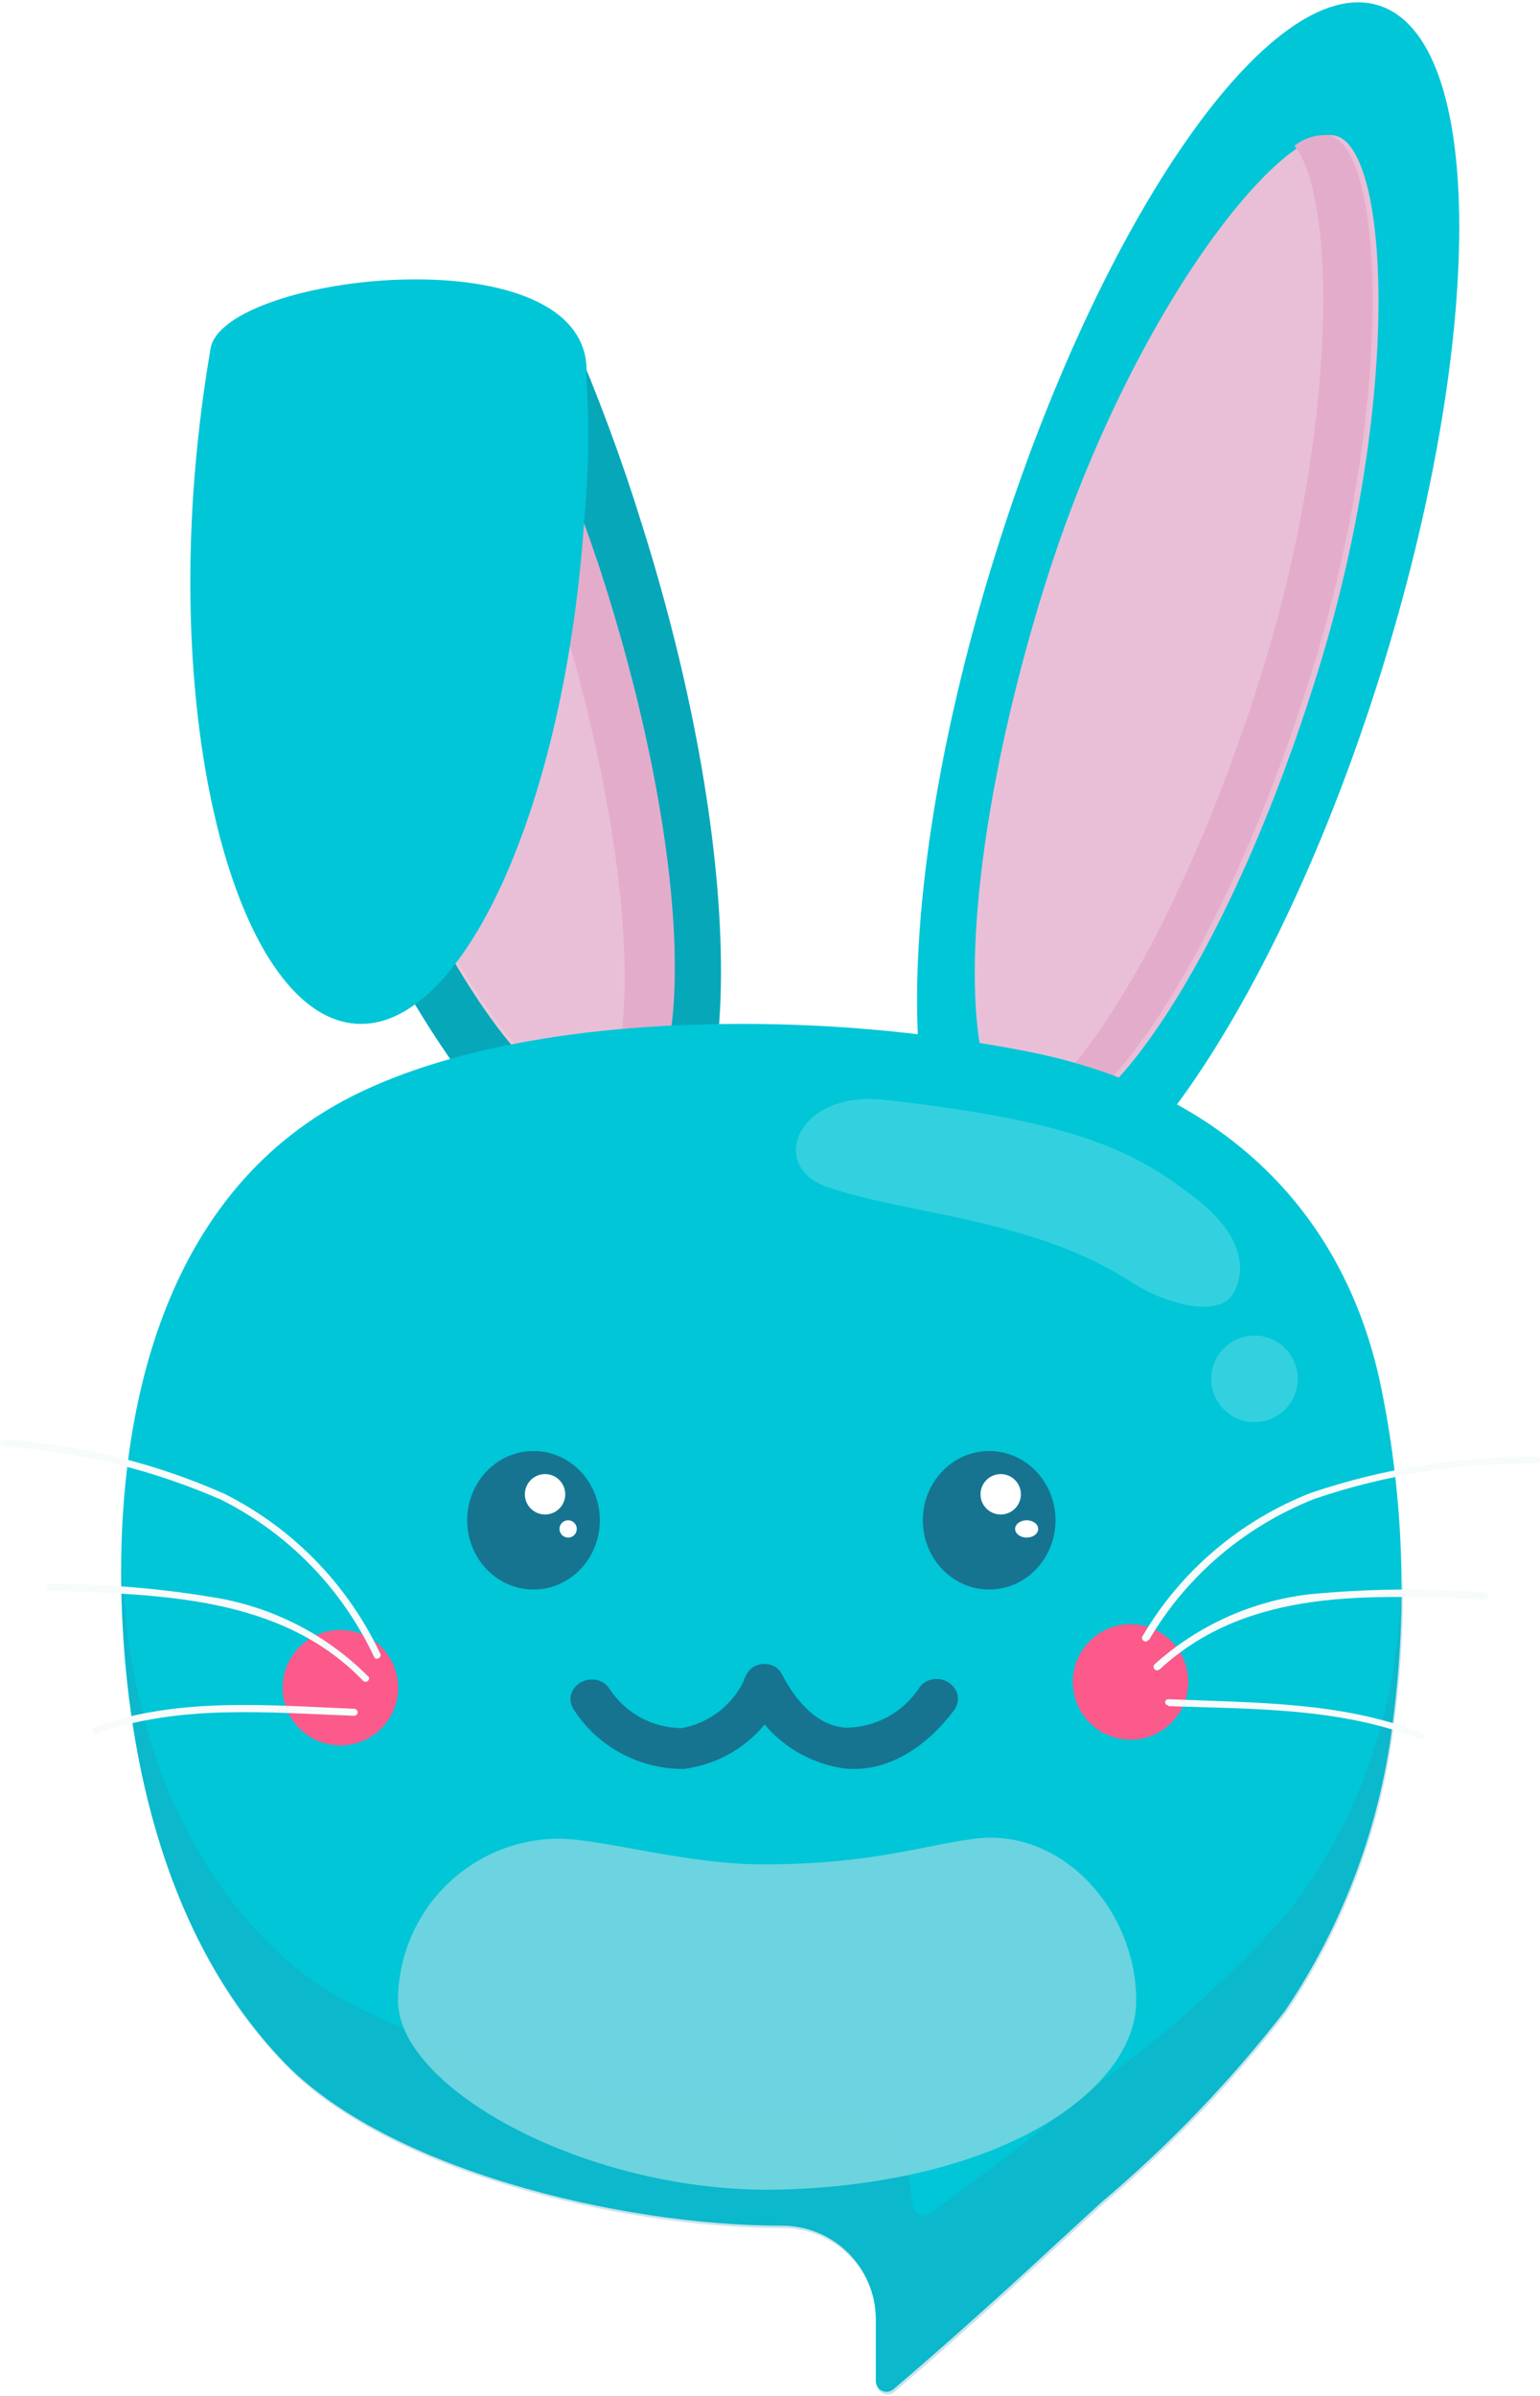 <svg width="256" height="398" viewBox="0 0 256 398" fill="none" xmlns="http://www.w3.org/2000/svg">
<path d="M132.132 230.864C111.908 235.523 106.201 284.202 110.797 304.317C113.057 313.927 119.085 322.256 127.554 327.47C136.023 332.685 146.239 334.358 155.956 332.123C165.673 329.888 174.093 323.926 179.366 315.55C184.638 307.174 186.331 297.07 184.07 287.46C179.321 267.344 152.356 226.204 132.132 230.864Z" fill="#D4642C"/>
<path d="M114.097 254.469L158.202 243.963C156.945 242.645 155.688 241.405 154.393 240.087L115.849 249.391C115.202 251.019 114.63 252.724 114.097 254.469Z" fill="white"/>
<path d="M169.708 257.279C168.793 255.96 167.878 254.679 166.924 253.51L156.095 270.019L133.941 256.978L119.947 278.349L110.758 272.809C110.567 274.429 110.377 276.05 110.262 277.671L121.358 284.192L135.352 262.82L157.506 275.862L169.708 257.279Z" fill="white"/>
<path d="M109.532 296.656L181.213 279.766C180.679 278.416 180.068 276.989 179.458 275.562L109.303 292.067C109.341 293.494 109.418 295.191 109.532 296.656Z" fill="white"/>
<path d="M178.983 287.068L164.701 308.444L142.395 295.468L128.306 316.581L111.221 306.681C111.925 309.004 112.864 311.252 114.024 313.394L129.688 322.544L143.816 301.281L166.122 314.256L180.212 292.993L185.049 295.806C185.01 293.998 184.856 292.195 184.588 290.406L178.983 287.068Z" fill="white"/>
<path d="M229.486 111.973C211.975 167.856 183.514 208.695 165.812 203.148C148.11 197.602 147.996 147.911 165.469 92.066C182.942 36.221 211.25 -4.656 229.143 0.89C247.035 6.437 246.959 56.09 229.486 111.973Z" fill="#00C6D7"/>
<path d="M218.992 111.837C204.844 157.488 183.204 190.927 170.653 187.047C158.102 183.166 159.433 143.108 173.543 97.686C187.653 52.263 212.793 20.688 221.883 22.514C230.972 24.34 233.14 66.415 218.992 111.837Z" fill="#E9BFD7"/>
<path d="M220.871 22.46C218.824 22.313 216.797 22.938 215.189 24.211C222.091 32.816 222.472 70.968 209.736 111.784C197.762 150.164 180.45 180.319 167.79 186.221C168.339 186.569 168.928 186.85 169.544 187.059C182.128 190.866 203.864 157.284 218.011 111.784C232.158 66.284 230.061 24.326 220.871 22.46Z" fill="#E4ACCB"/>
<path d="M106.799 87.413C103.398 76.408 99.388 65.6 94.789 55.038C93.497 57.164 92.204 59.251 90.76 61.263C88.733 64.021 86.605 66.716 84.375 69.347C79.782 74.76 74.803 79.834 69.476 84.529C61.069 91.986 51.926 98.574 42.188 104.189C42.492 105.214 42.796 106.239 43.138 107.264C60.545 163.057 88.936 203.896 106.533 198.355C124.13 192.814 124.358 143.245 106.799 87.413Z" fill="#00C6D7"/>
<path opacity="0.2" d="M106.799 87.413C103.398 76.408 99.388 65.6 94.789 55.038C93.497 57.164 92.204 59.251 90.76 61.263C88.733 64.021 86.605 66.716 84.375 69.347C79.782 74.76 74.803 79.834 69.476 84.529C61.069 91.986 51.926 98.574 42.188 104.189C42.492 105.214 42.796 106.239 43.138 107.264C60.545 163.057 88.936 203.896 106.533 198.355C124.13 192.814 124.358 143.245 106.799 87.413Z" fill="#233049"/>
<path d="M98.924 93.055C95.849 83.343 92.142 73.847 87.829 64.626C86.689 66.12 85.472 67.576 84.257 69.032C79.664 74.496 74.686 79.618 69.361 84.357C63.509 89.576 57.313 94.389 50.816 98.763C51.614 101.637 52.45 104.587 53.324 107.499C67.498 153.244 89.082 187.151 101.623 183.205C114.163 179.259 112.871 138.8 98.924 93.055Z" fill="url(#paint0_linear_10339_5086)"/>
<path d="M98.772 92.969C95.761 83.293 92.115 73.825 87.858 64.626C86.717 66.108 85.5 67.59 84.283 69.033C79.677 74.443 74.695 79.521 69.375 84.231C63.528 89.405 57.326 94.166 50.816 98.478C51.615 101.366 52.452 104.254 53.364 107.179C67.512 152.543 89.151 186.13 101.663 182.254C114.175 178.379 112.882 138.334 98.772 92.969Z" fill="#E9BFD7"/>
<path d="M100.468 96.813C97.406 87.133 93.699 77.662 89.371 68.461C88.21 69.907 87.012 71.392 85.736 72.838C84.46 74.284 84.189 74.588 83.415 75.464C86.698 82.924 89.589 90.545 92.077 98.298C105.147 139.627 107.545 176.427 98.148 185.827C99.825 186.477 101.671 186.571 103.407 186.094C116.168 182.25 114.853 142.253 100.468 96.813Z" fill="#E4ACCB"/>
<path d="M97.473 62.679C98 70.534 97.886 78.42 97.13 86.258C93.974 133.796 76.898 171.393 59.099 170.06C41.3 168.727 28.978 129.34 32.135 81.953C32.678 73.923 33.63 65.926 34.987 57.993C36.85 45.309 99.374 38.262 97.473 62.679Z" fill="#00C6D7"/>
<path d="M171.813 174.878C155.793 171.673 139.493 170.071 123.154 170.095C93.806 170.095 69.249 175.258 54.005 184.635C22.985 203.692 19.525 243.667 20.209 265.952C20.894 288.73 26.178 320.809 47.314 342.676C64.269 360.215 102.588 369.705 129.921 369.743C131.966 369.728 133.994 370.116 135.888 370.885C137.783 371.654 139.507 372.789 140.962 374.224C142.417 375.659 143.574 377.367 144.367 379.249C145.16 381.132 145.573 383.152 145.583 385.194V395.52C145.578 395.866 145.673 396.205 145.858 396.497C146.042 396.789 146.307 397.021 146.621 397.166C146.935 397.311 147.284 397.361 147.626 397.312C147.968 397.262 148.288 397.115 148.548 396.887C157.444 389.294 166.833 380.867 176.109 372.249L183.028 365.909C194.318 356.378 204.574 345.69 213.63 334.02C223.426 319.49 229.592 302.827 231.611 285.427C233.95 267.324 233.308 248.96 229.71 231.064C223.818 201.3 203.252 181.408 171.813 174.878Z" fill="#00C6D7"/>
<path opacity="0.25" d="M231.827 275.642C229.72 291.122 223.507 305.756 213.832 318.023C204.617 328.287 194.353 337.557 183.207 345.682L176.283 351.198C167 358.807 163.652 360.975 154.788 367.671C154.532 367.875 154.227 368.008 153.903 368.057C153.58 368.106 153.249 368.069 152.945 367.949C152.64 367.829 152.372 367.632 152.168 367.376C151.964 367.12 151.831 366.815 151.782 366.492L150.489 357.932C150.489 350.323 138.695 348.877 130.059 348.839C102.591 348.839 64.356 340.622 47.389 325.404C26.236 306.382 20.758 278.762 20.263 258.865C20.244 258.51 20.244 258.154 20.263 257.799C20.263 260.767 20.263 263.582 20.263 266.131C20.948 288.958 26.236 321.105 47.389 343.019C64.356 360.595 102.705 370.106 130.059 370.144C132.106 370.129 134.135 370.518 136.031 371.288C137.927 372.059 139.653 373.196 141.109 374.634C142.565 376.072 143.722 377.784 144.516 379.67C145.31 381.557 145.723 383.581 145.733 385.628V395.976C145.728 396.322 145.824 396.662 146.008 396.955C146.192 397.247 146.458 397.48 146.772 397.625C147.086 397.77 147.435 397.821 147.778 397.771C148.12 397.722 148.441 397.574 148.701 397.346C157.603 389.737 167 381.291 176.283 372.655L183.207 366.302C194.505 356.75 204.77 346.039 213.832 334.344C223.636 319.783 229.807 303.085 231.827 285.648C232.926 277.364 233.371 269.006 233.159 260.653C233.02 265.672 232.575 270.677 231.827 275.642Z" fill="#2D91AF"/>
<path opacity="0.2" d="M137.554 197.199C150.809 201.778 171.639 202.355 187.924 212.897C193.832 216.745 202.504 218.899 204.89 215.052C207.276 211.204 206.784 205.241 198.679 199.008C189.363 191.851 180.236 186.35 146.871 182.695C132.593 181.117 127.518 193.737 137.554 197.199Z" fill="white"/>
<path opacity="0.2" d="M208.539 236.252C212.511 236.252 215.73 233.032 215.73 229.061C215.73 225.089 212.511 221.87 208.539 221.87C204.568 221.87 201.348 225.089 201.348 229.061C201.348 233.032 204.568 236.252 208.539 236.252Z" fill="white"/>
<path d="M129.146 278.671C128.8 277.994 128.227 277.575 127.555 277.467C126.926 277.365 126.32 277.551 125.854 277.844C124.978 278.393 124.116 279.71 124.907 281.087L124.949 281.159C126.3 284.196 128.407 286.849 131.076 288.874C133.807 290.947 137.034 292.293 140.446 292.784L140.467 292.787L140.489 292.789C147.724 293.515 153.865 288.759 157.767 283.551C158.217 282.956 158.355 282.263 158.153 281.609C157.963 280.996 157.514 280.544 157.031 280.27C156.083 279.735 154.583 279.692 153.651 280.921L153.631 280.948L153.612 280.977C152.209 283.117 150.283 284.883 148.008 286.113C145.742 287.339 143.2 287.994 140.611 288.02C135.387 287.734 131.511 283.276 129.146 278.671Z" fill="#167491" stroke="#167491" stroke-width="2" stroke-linecap="round"/>
<path d="M124.934 278.708L124.956 278.721C124.007 281.125 122.443 283.251 120.411 284.894C118.39 286.527 115.976 287.628 113.397 288.09C110.823 288.077 108.294 287.432 106.04 286.215C103.762 284.984 101.841 283.209 100.455 281.056L100.434 281.024L100.411 280.993C99.474 279.758 97.967 279.82 97.028 280.361C96.549 280.637 96.102 281.093 95.92 281.71C95.731 282.355 95.875 283.03 96.317 283.604C98.16 286.427 100.692 288.751 103.681 290.367C106.684 291.99 110.053 292.848 113.48 292.862L113.546 292.862L113.612 292.854C117.047 292.408 120.301 291.078 123.045 288.998C125.779 286.926 127.909 284.181 129.218 281.039C129.904 279.645 129.153 278.353 128.204 277.795C127.72 277.51 127.107 277.357 126.485 277.484C125.831 277.618 125.274 278.042 124.934 278.708Z" fill="#167491" stroke="#167491" stroke-width="2" stroke-linecap="round"/>
<path d="M88.689 264.057C94.779 264.057 99.716 258.906 99.716 252.551C99.716 246.197 94.779 241.046 88.689 241.046C82.6 241.046 77.663 246.197 77.663 252.551C77.663 258.906 82.6 264.057 88.689 264.057Z" fill="#167491"/>
<path d="M90.607 251.592C92.46 251.592 93.963 250.09 93.963 248.237C93.963 246.383 92.46 244.881 90.607 244.881C88.753 244.881 87.251 246.383 87.251 248.237C87.251 250.09 88.753 251.592 90.607 251.592Z" fill="white"/>
<path d="M94.442 255.428C95.236 255.428 95.88 254.784 95.88 253.989C95.88 253.195 95.236 252.551 94.442 252.551C93.648 252.551 93.004 253.195 93.004 253.989C93.004 254.784 93.648 255.428 94.442 255.428Z" fill="white"/>
<path d="M164.434 264.057C170.524 264.057 175.461 258.906 175.461 252.551C175.461 246.197 170.524 241.046 164.434 241.046C158.345 241.046 153.408 246.197 153.408 252.551C153.408 258.906 158.345 264.057 164.434 264.057Z" fill="#167491"/>
<path d="M166.352 251.592C168.205 251.592 169.708 250.09 169.708 248.237C169.708 246.383 168.205 244.881 166.352 244.881C164.499 244.881 162.996 246.383 162.996 248.237C162.996 250.09 164.499 251.592 166.352 251.592Z" fill="white"/>
<path d="M170.667 255.428C171.726 255.428 172.584 254.784 172.584 253.989C172.584 253.195 171.726 252.551 170.667 252.551C169.608 252.551 168.749 253.195 168.749 253.989C168.749 254.784 169.608 255.428 170.667 255.428Z" fill="white"/>
<g filter="url(#filter0_f_10339_5086)">
<path fill-rule="evenodd" clip-rule="evenodd" d="M187.934 289.003C186.036 289.003 184.18 288.44 182.602 287.386C181.024 286.331 179.794 284.833 179.067 283.079C178.341 281.325 178.151 279.396 178.521 277.534C178.892 275.673 179.806 273.963 181.148 272.621C182.49 271.278 184.2 270.364 186.061 269.994C187.923 269.624 189.853 269.814 191.606 270.54C193.36 271.267 194.859 272.497 195.913 274.075C196.968 275.653 197.53 277.508 197.53 279.406C197.53 281.952 196.519 284.393 194.72 286.192C192.92 287.992 190.479 289.003 187.934 289.003Z" fill="#FB5A8B"/>
</g>
<g filter="url(#filter1_f_10339_5086)">
<path fill-rule="evenodd" clip-rule="evenodd" d="M56.578 289.962C54.68 289.962 52.825 289.399 51.246 288.345C49.668 287.29 48.438 285.791 47.712 284.038C46.986 282.284 46.796 280.355 47.166 278.493C47.536 276.631 48.45 274.921 49.792 273.579C51.134 272.237 52.844 271.323 54.706 270.953C56.568 270.583 58.497 270.773 60.251 271.499C62.004 272.225 63.503 273.455 64.558 275.034C65.612 276.612 66.175 278.467 66.175 280.365C66.175 282.91 65.164 285.351 63.364 287.151C61.564 288.951 59.123 289.962 56.578 289.962Z" fill="#FB5A8B"/>
</g>
<path d="M191.001 272.44C197.206 261.85 206.879 253.599 218.47 249.011C230.34 244.973 242.841 242.981 255.413 243.126C256.177 243.126 256.215 241.971 255.413 242.008C242.648 241.902 229.958 243.93 217.896 248.005C206.09 252.64 196.235 261.027 189.931 271.807C189.549 272.44 190.504 273.036 190.886 272.44H191.001Z" fill="#F8FBFB"/>
<path d="M192.785 277.317C207.641 263.607 228.062 265.001 246.795 265.698C246.871 265.698 246.945 265.683 247.015 265.654C247.085 265.625 247.149 265.582 247.202 265.528C247.256 265.474 247.298 265.41 247.327 265.34C247.356 265.269 247.371 265.193 247.371 265.117C247.371 265.041 247.356 264.965 247.327 264.895C247.298 264.824 247.256 264.76 247.202 264.706C247.149 264.652 247.085 264.61 247.015 264.58C246.945 264.551 246.871 264.536 246.795 264.536C237.092 263.806 227.345 263.91 217.66 264.846C208.108 265.966 199.13 270.022 191.941 276.465C191.829 276.573 191.764 276.721 191.76 276.877C191.757 277.034 191.815 277.185 191.922 277.298C192.029 277.411 192.176 277.476 192.33 277.48C192.485 277.484 192.635 277.425 192.747 277.317H192.785Z" fill="#F8FBFB"/>
<path d="M194.244 283.436C208.389 283.915 222.874 283.675 236.114 288.938C236.793 289.212 237.133 288.221 236.454 287.947C223.138 282.65 208.54 282.889 194.244 282.274C194.093 282.274 193.95 282.328 193.843 282.424C193.737 282.52 193.678 282.651 193.678 282.787C193.678 282.923 193.737 283.053 193.843 283.149C193.95 283.245 194.093 283.299 194.244 283.299V283.436Z" fill="#F8FBFB"/>
<path d="M63.224 274.736C57.79 263.217 48.68 253.865 37.35 248.174C25.706 243.01 13.252 239.948 0.557 239.128C-0.166 239.128 -0.204 240.201 0.557 240.278C13.031 241.13 25.269 244.124 36.741 249.132C47.903 254.714 56.871 263.923 62.196 275.273C62.539 275.963 63.528 275.273 63.224 274.736Z" fill="#F8FBFB"/>
<path d="M61.16 278.452C54.559 271.832 46.039 267.337 36.744 265.571C27.299 263.918 17.722 263.09 8.126 263.098C7.996 263.131 7.88 263.205 7.798 263.308C7.715 263.412 7.67 263.539 7.67 263.67C7.67 263.801 7.715 263.929 7.798 264.032C7.88 264.136 7.996 264.21 8.126 264.242C26.561 264.907 46.775 265.091 60.365 279.227C60.857 279.744 61.728 278.969 61.198 278.452H61.16Z" fill="#F8FBFB"/>
<path d="M58.948 283.867C44.473 283.284 29.693 281.885 15.754 286.859C15.065 287.092 15.295 288.258 16.022 287.986C29.884 283.089 44.512 284.488 58.871 285.032C59.024 285.032 59.17 284.971 59.278 284.862C59.385 284.752 59.446 284.604 59.446 284.45C59.446 284.295 59.385 284.147 59.278 284.037C59.17 283.928 59.024 283.867 58.871 283.867H58.948Z" fill="#F8FBFB"/>
<g filter="url(#filter2_f_10339_5086)">
<path d="M92.908 305.448C99.955 305.448 114.051 309.713 126.706 309.713C145.158 309.713 153.229 306.552 162.095 305.448C176.721 303.62 188.884 317.52 188.884 332.333C188.884 347.109 166.718 362.798 129.548 363.75C98.099 364.474 66.157 347.109 66.157 332.333C66.177 325.209 69.002 318.382 74.014 313.344C79.027 308.307 85.819 305.468 92.908 305.448Z" fill="#77D6E1" fill-opacity="0.9"/>
</g>
<defs>
<filter id="filter0_f_10339_5086" x="161.562" y="253.035" width="52.744" height="52.744" filterUnits="userSpaceOnUse" color-interpolation-filters="sRGB">
<feFlood flood-opacity="0" result="BackgroundImageFix"/>
<feBlend mode="normal" in="SourceGraphic" in2="BackgroundImageFix" result="shape"/>
<feGaussianBlur stdDeviation="8.388" result="effect1_foregroundBlur_10339_5086"/>
</filter>
<filter id="filter1_f_10339_5086" x="30.206" y="253.993" width="52.744" height="52.744" filterUnits="userSpaceOnUse" color-interpolation-filters="sRGB">
<feFlood flood-opacity="0" result="BackgroundImageFix"/>
<feBlend mode="normal" in="SourceGraphic" in2="BackgroundImageFix" result="shape"/>
<feGaussianBlur stdDeviation="8.388" result="effect1_foregroundBlur_10339_5086"/>
</filter>
<filter id="filter2_f_10339_5086" x="56.157" y="295.285" width="142.727" height="78.487" filterUnits="userSpaceOnUse" color-interpolation-filters="sRGB">
<feFlood flood-opacity="0" result="BackgroundImageFix"/>
<feBlend mode="normal" in="SourceGraphic" in2="BackgroundImageFix" result="shape"/>
<feGaussianBlur stdDeviation="5" result="effect1_foregroundBlur_10339_5086"/>
</filter>
<linearGradient id="paint0_linear_10339_5086" x1="114.049" y1="119.038" x2="65.961" y2="135.223" gradientUnits="userSpaceOnUse">
<stop stop-color="#F6E4EB"/>
<stop offset="0.55" stop-color="#E9BDCE"/>
<stop offset="1" stop-color="#EBCBD8"/>
</linearGradient>
</defs>
</svg>
